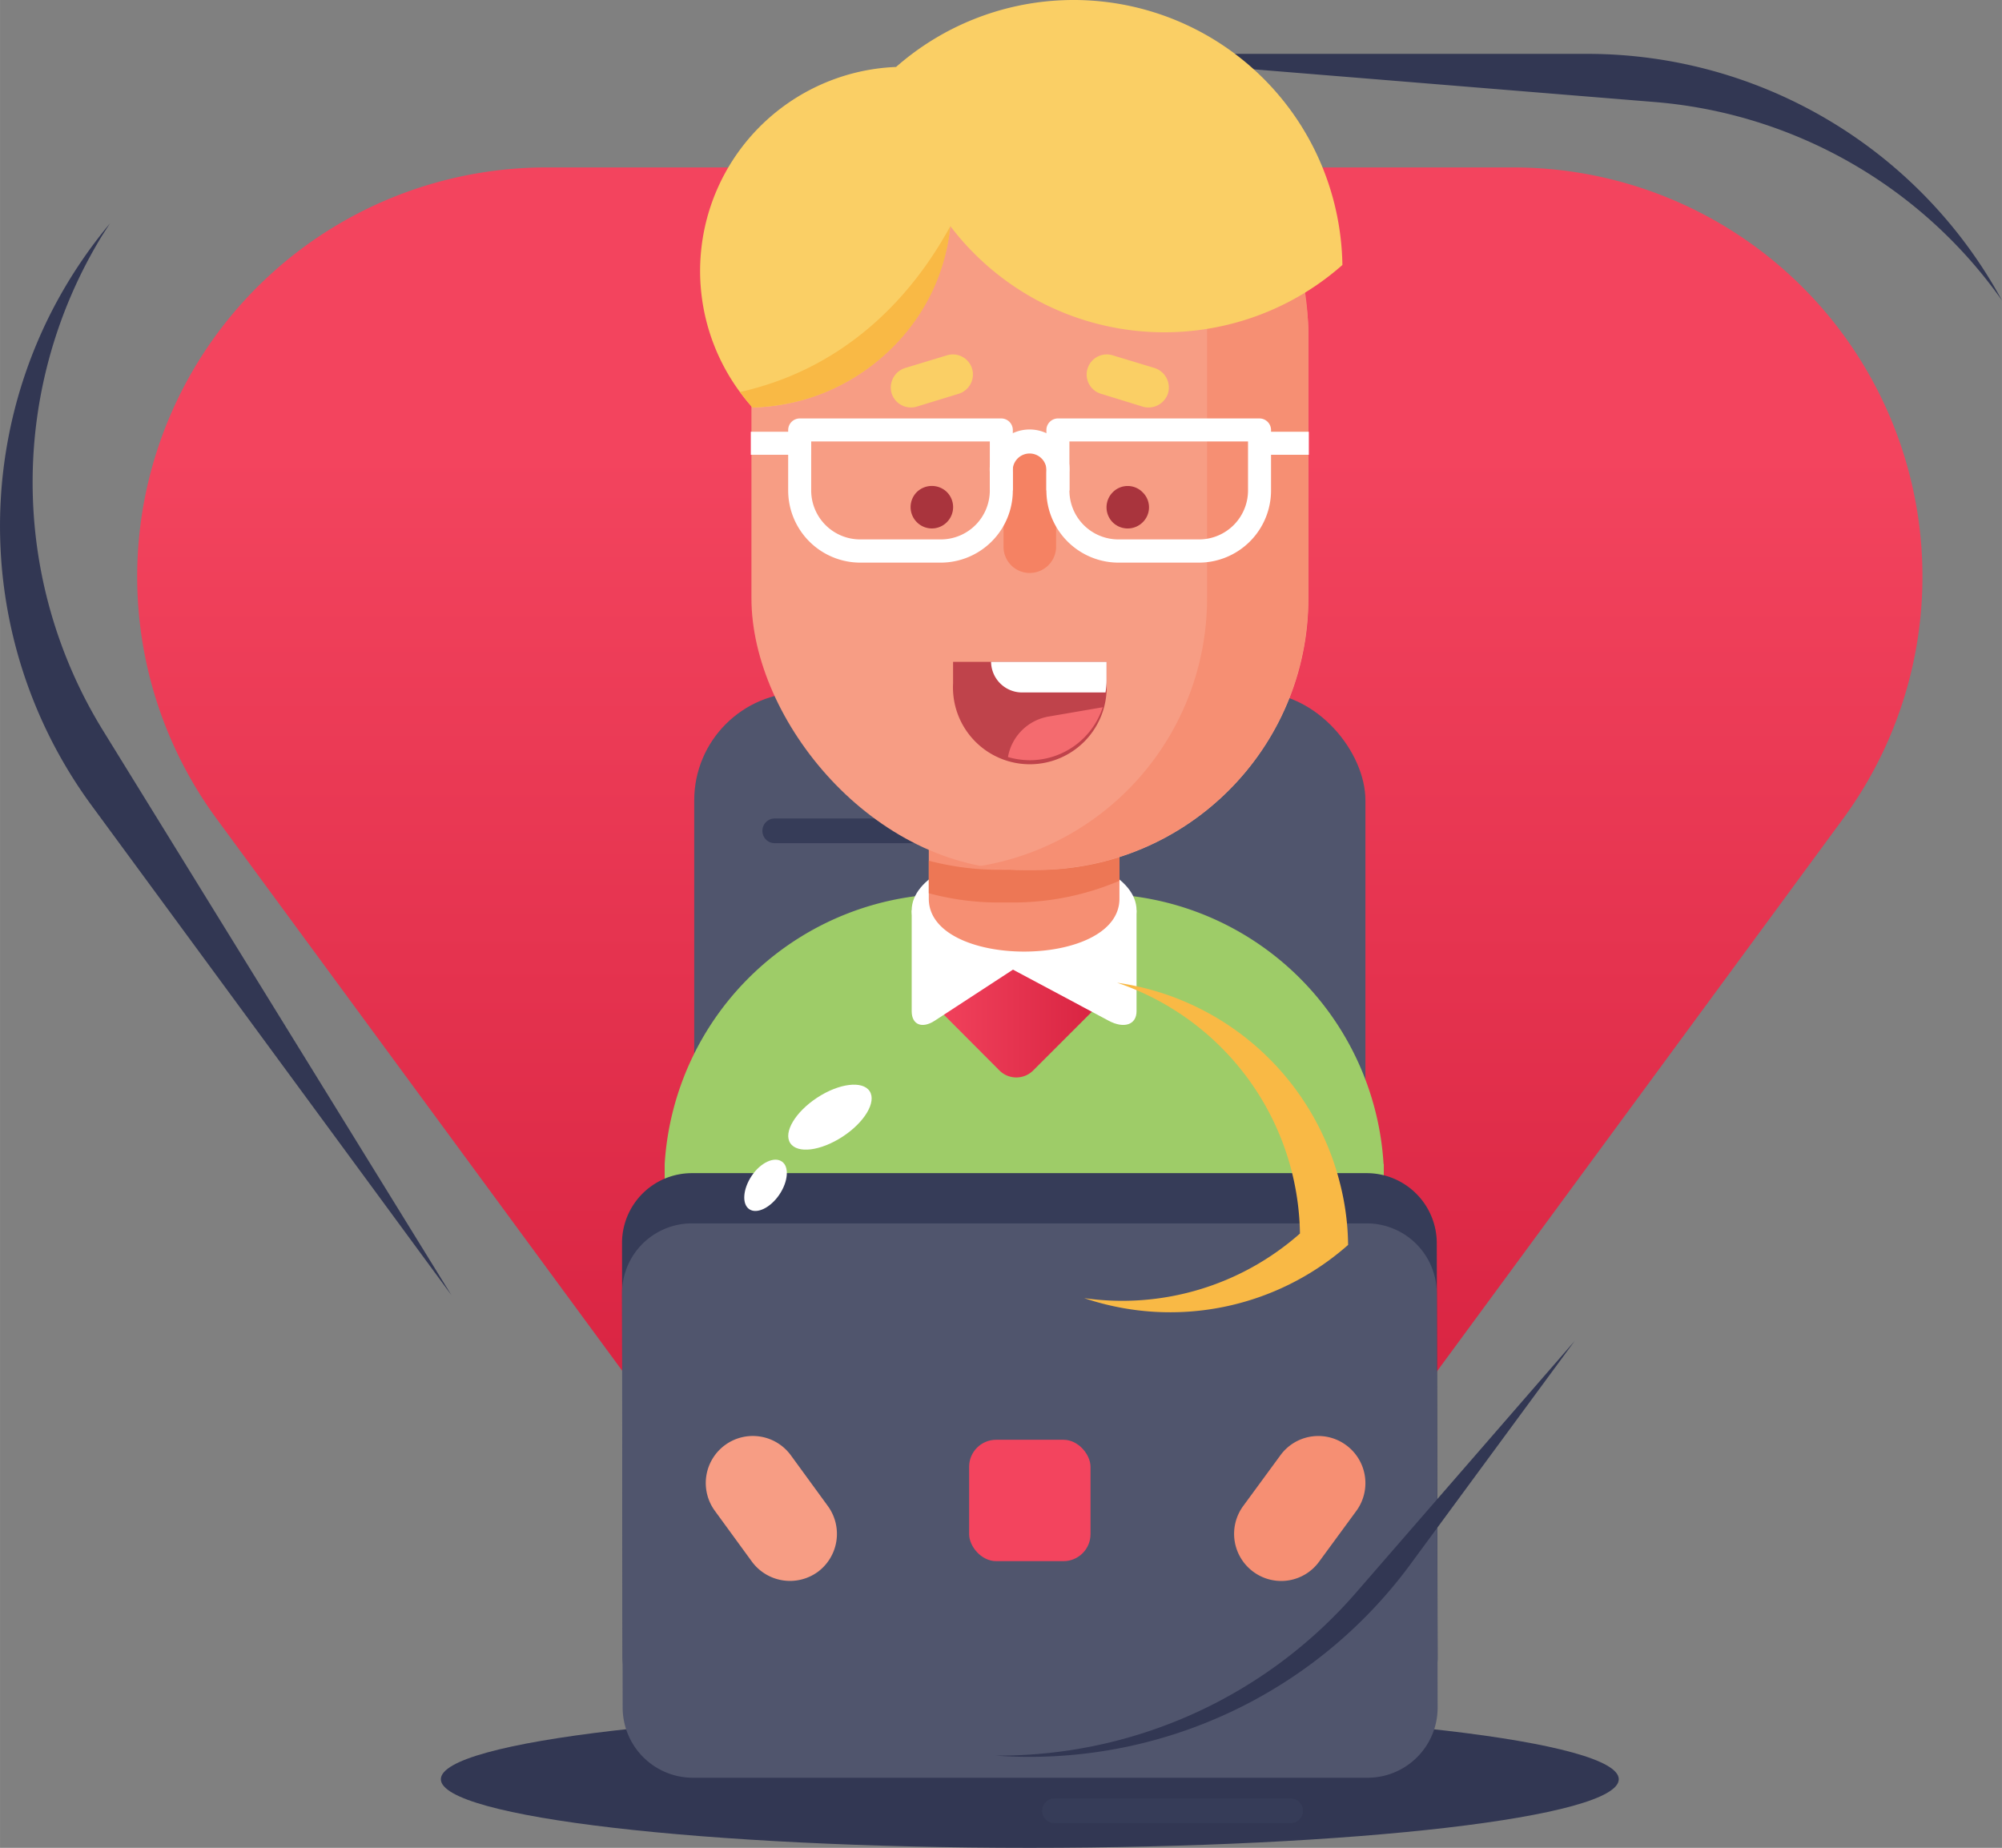 <svg xmlns="http://www.w3.org/2000/svg" xmlns:xlink="http://www.w3.org/1999/xlink" width="948.2" height="875.3" viewBox="-0.001 -0.017 948.201 875.317" style=""><rect x="-0.001" y="-0.017" width="948.201" height="875.317" fill="#808080" stroke="none"/><g><defs><linearGradient id="a" x1="487.74" y1="214.78" x2="487.74" y2="693.46" gradientUnits="userSpaceOnUse"><stop offset="0" stop-color="#f3445e"></stop><stop offset="1" stop-color="#d72240"></stop></linearGradient><linearGradient id="b" x1="438.65" y1="484.56" x2="524.08" y2="484.56" xlink:href="#a"></linearGradient></defs><title>sml30_219179754</title><g data-name="Layer 2"><path d="M766.7 842.8c0 18-124.9 32.5-279 32.5s-278.9-14.5-278.9-32.5 124.9-32.5 278.9-32.5 279 14.5 279 32.5z" fill="#323753"></path><path d="M487.7 778.4a193.7 193.7 0 0 1-156.2-79L102.7 388A193.8 193.8 0 0 1 258.9 79.3h457.7A193.8 193.8 0 0 1 872.8 388L644 699.4a193.9 193.9 0 0 1-156.3 79z" fill="url(#a)"></path><rect x="328.8" y="328" width="317.9" height="297.73" rx="51.1" fill="#50556d"></rect><path d="M484.7 393.5a5.9 5.9 0 0 1-5.9 5.9H366.9a5.8 5.8 0 0 1-5.8-5.9 5.8 5.8 0 0 1 5.8-5.8h111.9a5.9 5.9 0 0 1 5.9 5.8z" fill="#363c58"></path><path d="M617.1 857.7a5.8 5.8 0 0 1-5.8 5.9H499.4a5.8 5.8 0 0 1-5.8-5.9 5.8 5.8 0 0 1 5.8-5.8h111.9a5.8 5.8 0 0 1 5.8 5.8z" fill="#363c58"></path><path d="M655.4 551.4h-.1a136.3 136.3 0 0 0-136.1-128h-68.3a136.4 136.4 0 0 0-136.1 128v118.4h296.9a192.7 192.7 0 0 0 43.7-5.1z" fill="#9ecc68"></path><path d="M519.9 458.8h-77.1l-.8.9a11.1 11.1 0 0 0 0 15.9l31.4 31.5a11.3 11.3 0 0 0 16-.1l31.4-31.4a11.2 11.2 0 0 0 0-15.9z" fill="url(#b)"></path><path d="M461.9 431.2v7c0 6.4 5.9 14.7 13.2 18.6l50 26.7c7.3 3.9 13.2 1.9 13.2-4.5v-47.8z" fill="#fff"></path><path d="M494.5 431.2v7c0 6.4-4.9 14.7-10.9 18.6l-40.9 26.7c-6 3.9-10.9 1.9-10.9-4.5v-47.8z" fill="#fff"></path><path d="M538.3 431.2c0 15.2-23.8 27.6-53.2 27.6s-53.3-12.4-53.3-27.6 23.9-27.5 53.3-27.5 53.2 12.3 53.2 27.5z" fill="#fff"></path><path d="M294.9 785.1a33.3 33.3 0 0 0 33.2 33.2h319.7a33.2 33.2 0 0 0 33.1-33.2l-.4-196.3a33.2 33.2 0 0 0-33.2-33.1H327.7a33.1 33.1 0 0 0-33.1 33.1z" fill="#363c58"></path><path d="M294.9 808.9a33.3 33.3 0 0 0 33.2 33.2h319.7a33.2 33.2 0 0 0 33.1-33.2l-.4-196.3a33.2 33.2 0 0 0-33.2-33.1H327.7a33.1 33.1 0 0 0-33.1 33.1z" fill="#50556d"></path><rect x="459" y="682" width="57.5" height="57.5" rx="12.8" fill="#f3445e"></rect><path d="M530.2 425.7c0 33.4-90.3 33.4-90.3 0v-71.4a45.2 45.2 0 0 1 45.2-45.2 45.1 45.1 0 0 1 45.1 45.2z" fill="#f68f73"></path><path d="M479.6 412h-6.4a131 131 0 0 1-33.3-4.3v15.4a126.8 126.8 0 0 0 33.3 4.4h6.4a128.9 128.9 0 0 0 50.6-10.3v-15.5a128.9 128.9 0 0 1-50.6 10.3z" fill="#ed7755"></path><g fill="#323753"><path d="M783.6 48.3a223.5 223.5 0 0 1 164.6 94A223.5 223.5 0 0 0 751.8 25.5H504.1z"></path><path d="M642.1 754.6a223.9 223.9 0 0 1-170.7 77c5.4.4 10.9.6 16.3.6A223.8 223.8 0 0 0 668 741l77.8-105.8z"></path><path d="M48.7 345.9a224 224 0 0 1-.3-234.4l3.6-5.6a226.1 226.1 0 0 0-27.9 42.3 223.6 223.6 0 0 0 19.4 233.5l170.3 231.8z"></path></g><rect x="355.9" y="29.3" width="263.8" height="382.78" rx="128.7" fill="#f79d84"></rect><path d="M491 29.3h-6.5a128.5 128.5 0 0 0-20.7 1.7 128.6 128.6 0 0 1 107.9 126.9v125.5a128.6 128.6 0 0 1-107.9 126.9 128.5 128.5 0 0 0 20.7 1.7h6.5a128.6 128.6 0 0 0 128.6-128.6V157.9A128.6 128.6 0 0 0 491 29.3z" fill="#f68f73"></path><g fill="#a9343d"><path d="M541.2 233.2a9.9 9.9 0 0 1 0 14.2 10.1 10.1 0 0 1-14.2 0 10.1 10.1 0 0 1 0-14.2 9.9 9.9 0 0 1 14.2 0z"></path><path d="M448.5 247.3a10 10 0 0 1-14.3 0 10.1 10.1 0 0 1 0-14.2 10.2 10.2 0 0 1 14.3 0 10.1 10.1 0 0 1 0 14.2z"></path></g><path d="M500.2 258.9a12.5 12.5 0 0 1-12.5 12.5 12.4 12.4 0 0 1-12.4-12.5v-37.3a12.4 12.4 0 0 1 12.4-12.5 12.5 12.5 0 0 1 12.5 12.5z" fill="#f58263"></path><g fill="#facf65"><path d="M553.2 186.3a9.7 9.7 0 0 1-12 6.3l-19.8-6.1a9.5 9.5 0 0 1-6.3-11.9 9.5 9.5 0 0 1 11.9-6.3l19.8 6a9.7 9.7 0 0 1 6.4 12z"></path><path d="M422.3 186.3a9.6 9.6 0 0 0 11.9 6.3l19.9-6.1a9.6 9.6 0 0 0 6.3-11.9 9.5 9.5 0 0 0-11.9-6.3l-19.8 6a9.7 9.7 0 0 0-6.4 12z"></path></g><path d="M624.8 739.7a22.2 22.2 0 0 1-31.1 4.9 22.3 22.3 0 0 1-4.9-31.2l17.6-24a22.2 22.2 0 0 1 31.1-4.9 22.3 22.3 0 0 1 4.9 31.2z" fill="#f68f73"></path><path d="M356.1 739.7a22.4 22.4 0 0 0 31.2 4.9 22.4 22.4 0 0 0 4.8-31.2l-17.5-24a22.3 22.3 0 0 0-31.2-4.9 22.3 22.3 0 0 0-4.8 31.2z" fill="#f79d84"></path><path d="M451.4 313.5v10.2a36.4 36.4 0 1 0 72.7 0v-10.2z" fill="#bf434b"></path><path d="M524.1 313.5v8.9a35.3 35.3 0 0 1-.5 5.6H484a14.7 14.7 0 0 1-14.6-14.5z" fill="#fff"></path><path d="M487.7 360.1a36.4 36.4 0 0 0 34.6-25.1l-25.6 4.4a23.6 23.6 0 0 0-19.3 19.2 38.8 38.8 0 0 0 10.3 1.5z" fill="#f46b6f"></path><g fill="#fff"><path d="M445.6 266.5h-38.2a34.2 34.2 0 0 1-34.1-34.2v-28.6a5.5 5.5 0 0 1 5.5-5.5h95.5a5.5 5.5 0 0 1 5.4 5.5v28.6a34.2 34.2 0 0 1-34.1 34.2zm-61.4-57.4v23.2a23.2 23.2 0 0 0 23.2 23.2h38.2a23.2 23.2 0 0 0 23.2-23.2v-23.2z"></path><path d="M567.9 266.5h-38.2a34.2 34.2 0 0 1-34.1-34.2v-28.6a5.5 5.5 0 0 1 5.5-5.5h95.5a5.5 5.5 0 0 1 5.4 5.5v28.6a34.2 34.2 0 0 1-34.1 34.2zm-61.4-57.4v23.2a23.2 23.2 0 0 0 23.2 23.2h38.2a23.2 23.2 0 0 0 23.2-23.2v-23.2z"></path><path d="M506.5 232.3h-10.9v-8.6a8 8 0 1 0-15.9 0v8.6h-10.9v-8.6a18.9 18.9 0 1 1 37.7 0z"></path><path d="M355.6 204.5h28.6v10.91h-28.6z"></path><path d="M591.3 204.5h28.6v10.91h-28.6z"></path></g><path d="M632.1 96.9a127.3 127.3 0 0 0-207.7-65.2 96.7 96.7 0 0 0-68 161.3 95.3 95.3 0 0 0 21.7-3 96.8 96.8 0 0 0 72-82.9 127.3 127.3 0 0 0 131.8 46.6 126.8 126.8 0 0 0 53.9-28.2 128.2 128.2 0 0 0-3.7-28.6z" fill="#facf65"></path><path d="M355.3 184.5a41.5 41.5 0 0 1-4.8 1.1 70.9 70.9 0 0 0 5.9 7.4 101.2 101.2 0 0 0 21.7-3c34.2-8.5 67.6-38.7 72-82.9-21.9 40.2-54.8 67.1-94.8 77.4z" fill="#f9b945"></path><path d="M634.8 561.1a127.3 127.3 0 0 0-105.7-95.6 127.5 127.5 0 0 1 86.6 118.8 127.1 127.1 0 0 1-102.2 30.6 127.2 127.2 0 0 0 125-25.2 122.6 122.6 0 0 0-3.7-28.6z" fill="#f9b945"></path><path d="M411.9 516.9c3.3 5.1-2.4 14.7-12.8 21.5s-21.4 8.2-24.8 3.1 2.4-14.8 12.8-21.6 21.5-8.1 24.8-3z" fill="#fff"></path><path d="M370.3 550.2c3.6 2.4 3 9.5-1.2 15.7s-10.6 9.3-14.2 6.9-3.1-9.5 1.1-15.8 10.7-9.3 14.3-6.8z" fill="#fff"></path></g></g></svg>